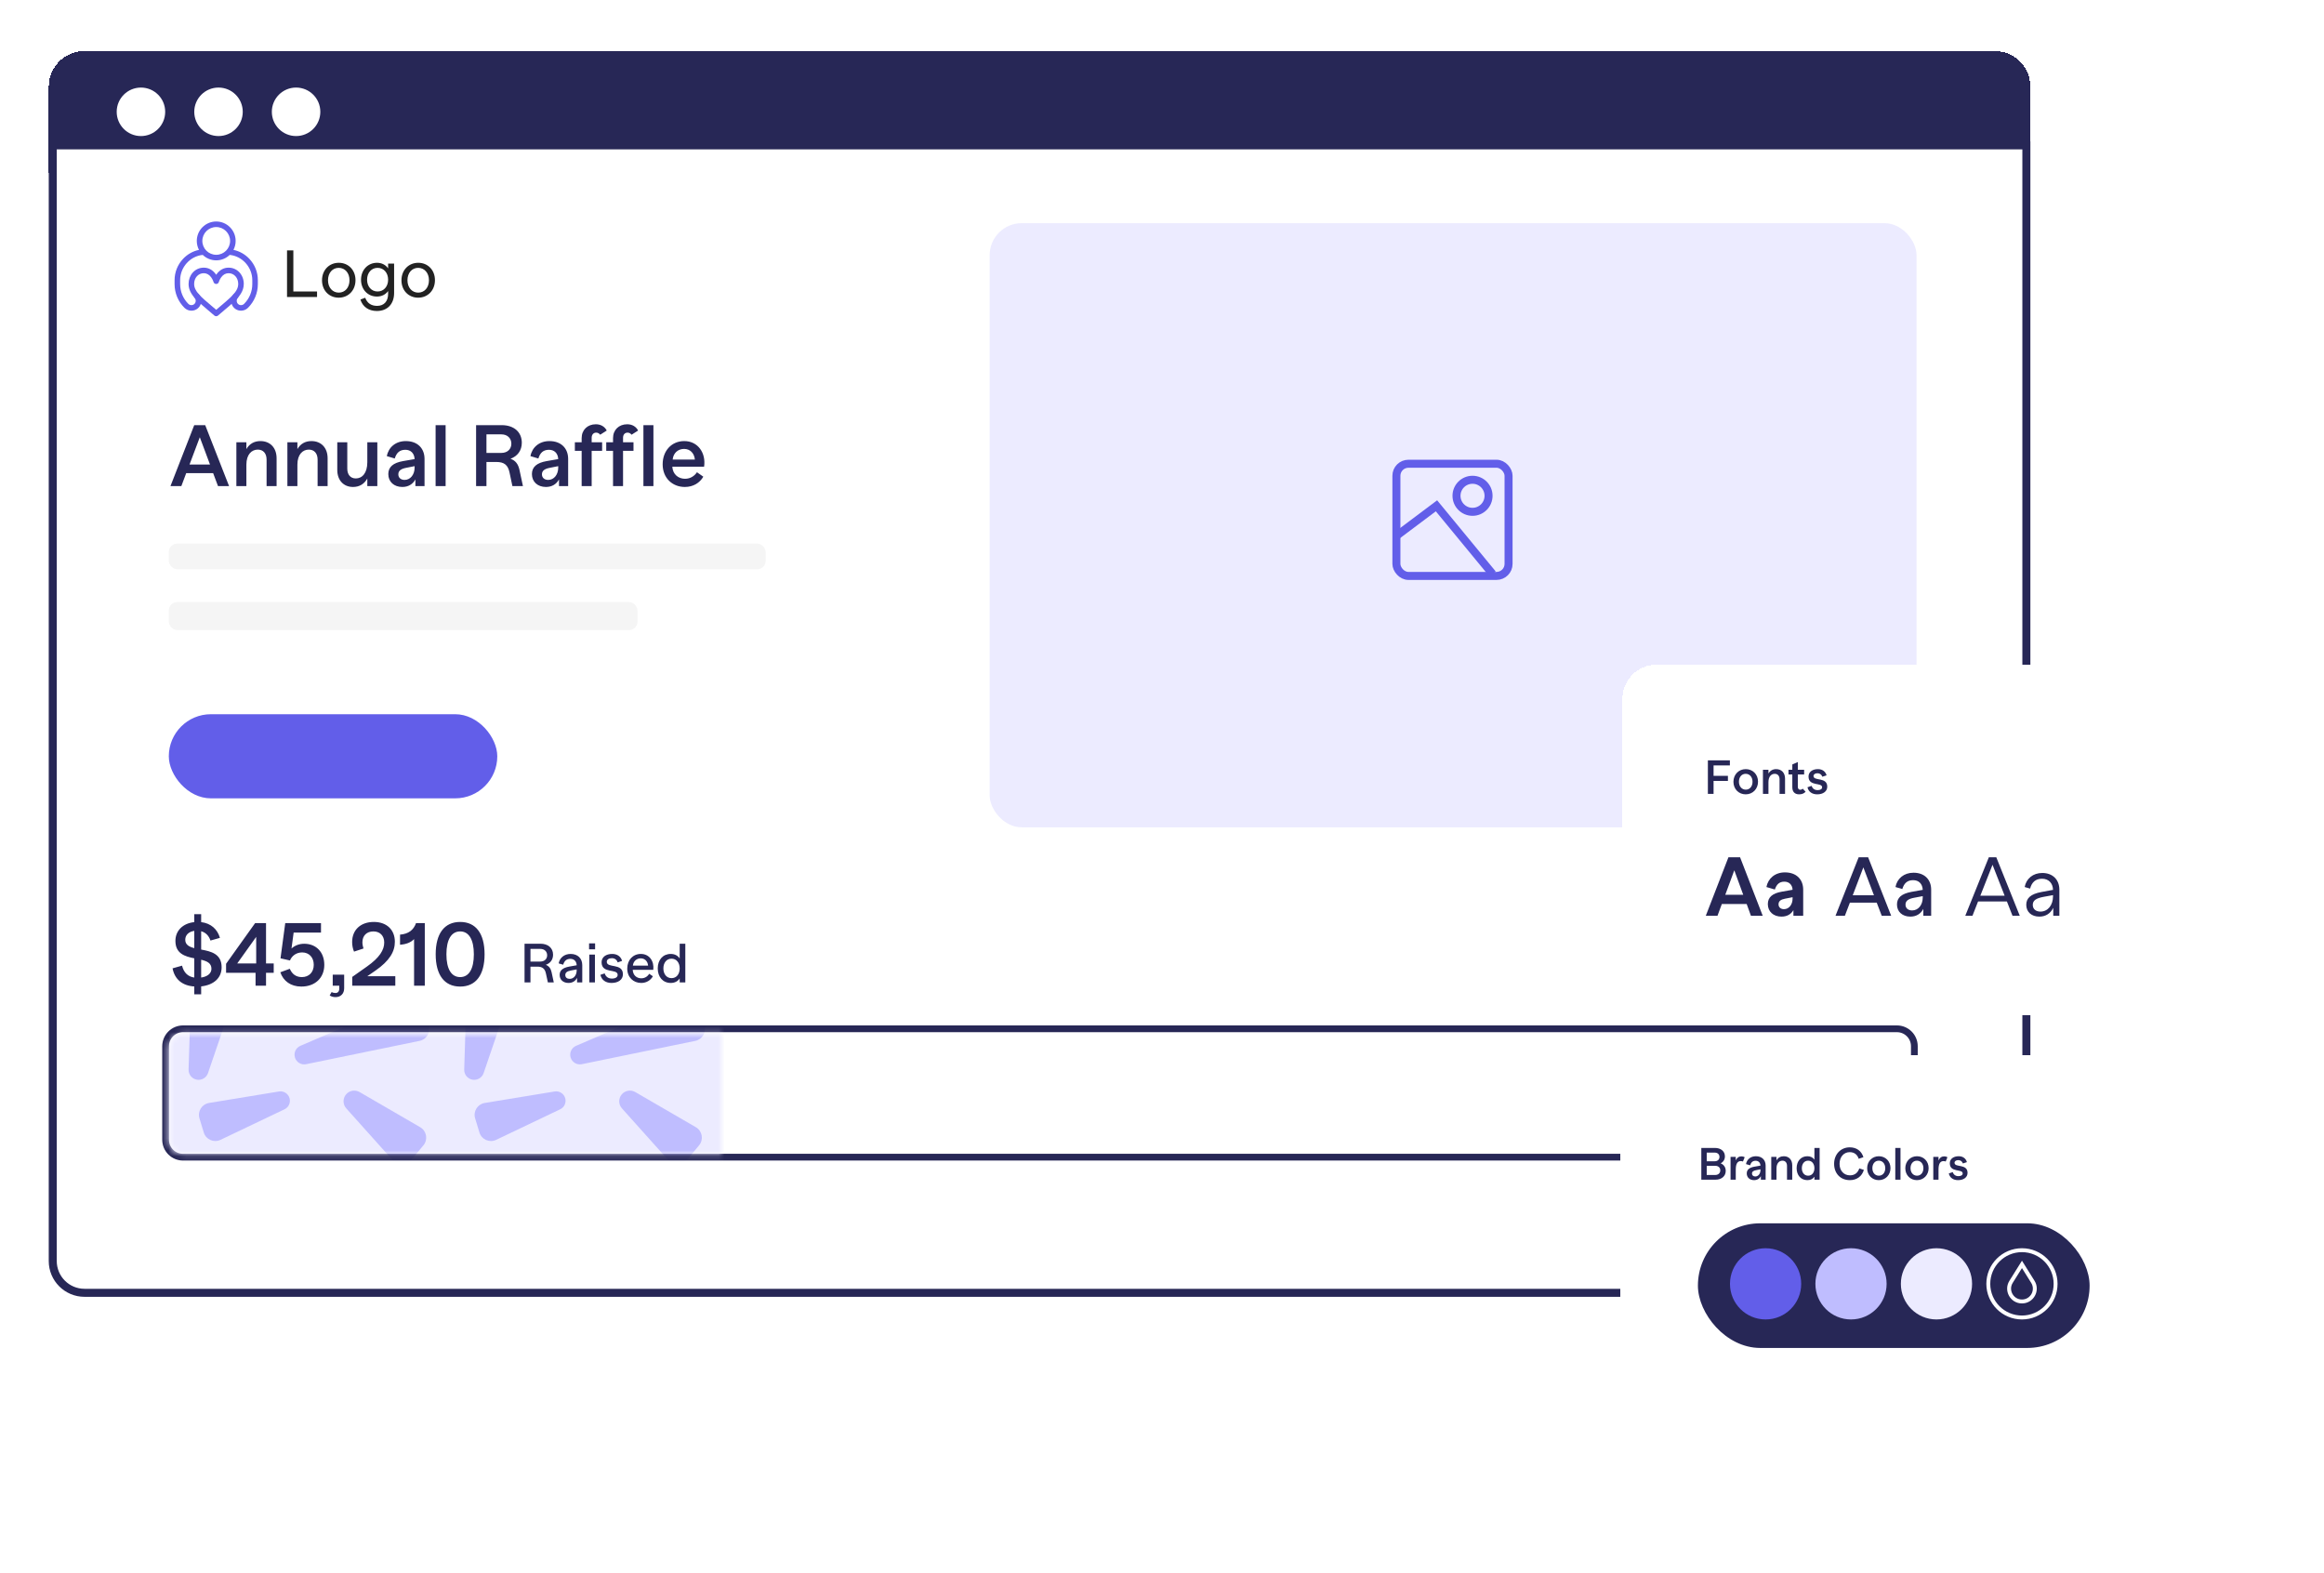 <?xml version="1.0" encoding="UTF-8"?> <svg xmlns="http://www.w3.org/2000/svg" width="393" height="266" viewBox="0 0 393 266" fill="none"><g filter="url(#filter0_d_8757_76698)"><path d="M8.242 9.387C8.242 6.046 10.95 3.338 14.291 3.338H337.298C340.638 3.338 343.346 6.046 343.346 9.387V23.904H8.242V9.387Z" fill="#272756" shape-rendering="crispEdges"></path><circle cx="23.834" cy="13.621" r="4.1" fill="white"></circle><circle cx="36.951" cy="13.62" r="4.1" fill="white"></circle><circle cx="50.069" cy="13.62" r="4.1" fill="white"></circle></g><path d="M8.92 24.582H342.669V213.232C342.669 216.199 340.264 218.604 337.298 218.604H14.291C11.325 218.604 8.92 216.199 8.92 213.232V24.582Z" fill="white"></path><path d="M49.607 42.342H48.538V50.223H53.615V49.288H49.607V42.342ZM57.28 50.335C58.912 50.335 60.117 49.097 60.117 47.374C60.117 45.652 58.912 44.436 57.291 44.436C55.658 44.436 54.454 45.674 54.454 47.397C54.454 49.119 55.658 50.335 57.28 50.335ZM57.291 49.48C56.233 49.48 55.467 48.624 55.467 47.386C55.467 46.147 56.221 45.291 57.28 45.291C58.338 45.291 59.103 46.147 59.103 47.386C59.103 48.624 58.349 49.48 57.291 49.48ZM65.633 45.382C65.216 44.785 64.563 44.436 63.753 44.436C62.21 44.436 61.051 45.641 61.051 47.307C61.051 48.95 62.199 50.144 63.73 50.144C64.563 50.144 65.216 49.795 65.633 49.209V49.671C65.633 50.966 64.935 51.72 63.764 51.72C62.751 51.72 62.087 51.236 61.76 50.346L60.949 50.651C61.321 51.866 62.334 52.587 63.73 52.587C65.52 52.587 66.646 51.405 66.646 49.536V44.571H65.633V45.382ZM63.854 49.288C62.807 49.288 62.075 48.455 62.075 47.295C62.075 46.125 62.807 45.291 63.854 45.291C64.89 45.291 65.633 46.125 65.633 47.295C65.633 48.455 64.89 49.288 63.854 49.288ZM70.715 50.335C72.347 50.335 73.552 49.097 73.552 47.374C73.552 45.652 72.347 44.436 70.726 44.436C69.094 44.436 67.889 45.674 67.889 47.397C67.889 49.119 69.094 50.335 70.715 50.335ZM70.726 49.48C69.668 49.48 68.902 48.624 68.902 47.386C68.902 46.147 69.656 45.291 70.715 45.291C71.773 45.291 72.539 46.147 72.539 47.386C72.539 48.624 71.784 49.48 70.726 49.48Z" fill="#222222"></path><g clip-path="url(#clip0_8757_76698)"><path d="M42.173 43.772C41.435 42.988 40.499 42.464 39.479 42.252C39.715 41.798 39.849 41.283 39.849 40.738C39.849 38.926 38.375 37.452 36.564 37.452C34.752 37.452 33.278 38.926 33.278 40.738C33.278 41.283 33.412 41.798 33.649 42.252C32.629 42.464 31.692 42.988 30.955 43.772C30.032 44.753 29.523 46.031 29.523 47.371V48.033C29.523 49.547 30.113 50.972 31.185 52.043C31.502 52.36 31.922 52.534 32.37 52.534C33.032 52.534 33.613 52.163 33.885 51.566C34.166 50.951 34.062 50.247 33.613 49.729C33.443 49.533 33.146 49.512 32.95 49.681C32.755 49.851 32.733 50.148 32.903 50.344C33.149 50.627 33.13 50.96 33.031 51.177C32.911 51.439 32.664 51.595 32.37 51.595C32.173 51.595 31.988 51.519 31.848 51.379C30.954 50.485 30.462 49.297 30.462 48.033V47.371C30.462 45.181 32.16 43.309 34.286 43.103C34.877 43.673 35.68 44.023 36.564 44.023C37.447 44.023 38.25 43.673 38.841 43.103C40.968 43.309 42.665 45.181 42.665 47.371V48.033C42.665 49.297 42.173 50.485 41.279 51.379C41.14 51.519 40.954 51.595 40.757 51.595C40.334 51.595 40.155 51.303 40.098 51.178C39.998 50.961 39.98 50.627 40.226 50.343C40.396 50.147 40.375 49.851 40.179 49.681C39.983 49.511 39.687 49.532 39.517 49.728C39.067 50.247 38.963 50.952 39.244 51.568C39.516 52.164 40.096 52.534 40.757 52.534C41.205 52.534 41.626 52.36 41.943 52.043C43.014 50.972 43.604 49.547 43.604 48.033V47.371C43.604 46.031 43.096 44.753 42.173 43.772ZM34.217 40.738C34.217 39.444 35.27 38.391 36.564 38.391C37.858 38.391 38.91 39.444 38.91 40.738C38.91 42.032 37.858 43.084 36.564 43.084C35.27 43.084 34.217 42.032 34.217 40.738Z" fill="#625EE9"></path><path d="M36.557 53.472C36.447 53.472 36.338 53.434 36.25 53.358C35.87 53.028 35.511 52.726 35.165 52.434C34.227 51.642 33.416 50.958 32.849 50.29C32.195 49.52 31.891 48.794 31.891 48.006C31.891 47.281 32.14 46.601 32.593 46.092C33.071 45.555 33.733 45.259 34.459 45.259C35.269 45.259 35.97 45.641 36.488 46.364C36.512 46.398 36.535 46.432 36.557 46.465C36.579 46.432 36.602 46.398 36.627 46.364C37.144 45.641 37.846 45.259 38.656 45.259C39.381 45.259 40.044 45.555 40.522 46.092C40.974 46.601 41.224 47.281 41.224 48.006C41.224 49.263 40.437 50.188 39.588 50.999C39.122 51.444 38.579 51.903 37.949 52.434C37.603 52.726 37.245 53.028 36.865 53.358C36.776 53.434 36.667 53.472 36.557 53.472ZM34.459 46.197C33.53 46.197 32.83 46.975 32.83 48.006C32.83 49.234 33.937 50.168 35.771 51.717C36.025 51.931 36.285 52.151 36.557 52.384C36.829 52.151 37.09 51.931 37.344 51.717C37.961 51.195 38.495 50.745 38.939 50.32C39.908 49.395 40.285 48.747 40.285 48.006C40.285 46.975 39.585 46.197 38.656 46.197C38.162 46.197 37.741 46.431 37.405 46.89C37.125 47.273 37.01 47.67 37.009 47.674C36.953 47.877 36.768 48.017 36.557 48.017C36.346 48.017 36.161 47.875 36.105 47.672C36.104 47.67 35.989 47.273 35.71 46.89C35.373 46.431 34.953 46.197 34.459 46.197Z" fill="#625EE9"></path></g><path d="M38.736 82.194L34.702 71.888H32.846L28.827 82.194H30.667L31.492 80H36.041L36.866 82.194H38.736ZM33.789 73.934L35.511 78.543H32.051L33.789 73.934ZM44.036 74.582C43.005 74.582 42.18 75.038 41.665 75.937V74.788H39.972V82.194H41.665V78.572C41.665 76.835 42.563 76.025 43.594 76.025C44.522 76.025 45.081 76.673 45.081 77.718V82.194H46.774V77.497C46.774 75.701 45.67 74.582 44.036 74.582ZM52.663 74.582C51.632 74.582 50.808 75.038 50.292 75.937V74.788H48.599V82.194H50.292V78.572C50.292 76.835 51.191 76.025 52.221 76.025C53.149 76.025 53.709 76.673 53.709 77.718V82.194H55.402V77.497C55.402 75.701 54.297 74.582 52.663 74.582ZM62.115 78.16C62.115 80.015 61.232 80.899 60.171 80.899C59.258 80.899 58.728 80.251 58.728 79.249V74.788H57.035V79.456C57.035 81.237 58.125 82.342 59.7 82.342C60.775 82.342 61.6 81.841 62.115 80.913V82.194H63.808V74.788H62.115V78.16ZM68.625 74.582C66.917 74.582 65.695 75.627 65.415 77.129L66.755 77.527C67.049 76.57 67.579 76.054 68.551 76.054C69.464 76.054 70.068 76.658 70.112 77.63L68.154 77.969C66.475 78.263 65.665 78.97 65.665 80.162C65.665 81.473 66.637 82.342 68.036 82.342C69.037 82.342 69.803 81.885 70.245 81.061V82.194H71.791V77.6C71.791 75.804 70.598 74.582 68.625 74.582ZM68.419 81.149C67.8 81.149 67.359 80.796 67.359 80.207C67.359 79.573 67.844 79.264 68.698 79.102L70.112 78.823V79.073C70.112 80.251 69.405 81.149 68.419 81.149ZM75.356 82.194V71.888L73.663 71.888V82.194H75.356ZM87.842 79.441C87.621 78.44 87.15 77.865 86.326 77.571C87.518 77.144 88.24 76.172 88.24 74.862C88.24 73.051 86.9 71.888 84.838 71.888H80.51V82.194H82.262V78.116H83.94C85.251 78.116 85.899 78.616 86.164 79.897L86.65 82.194H88.431L87.842 79.441ZM82.262 73.448H84.794C85.81 73.448 86.473 74.111 86.473 75.024C86.473 75.937 85.81 76.585 84.78 76.585H82.262V73.448ZM92.911 74.582C91.203 74.582 89.981 75.627 89.701 77.129L91.041 77.527C91.335 76.57 91.866 76.054 92.837 76.054C93.75 76.054 94.354 76.658 94.398 77.63L92.44 77.969C90.761 78.263 89.951 78.97 89.951 80.162C89.951 81.473 90.923 82.342 92.322 82.342C93.323 82.342 94.089 81.885 94.531 81.061V82.194H96.077V77.6C96.077 75.804 94.884 74.582 92.911 74.582ZM92.705 81.149C92.086 81.149 91.645 80.796 91.645 80.207C91.645 79.573 92.131 79.264 92.985 79.102L94.398 78.823V79.073C94.398 80.251 93.691 81.149 92.705 81.149ZM100.054 74.022C100.054 73.492 100.364 73.154 100.82 73.154C101.1 73.154 101.321 73.286 101.497 73.507L102.602 72.8C102.248 72.123 101.586 71.74 100.761 71.74C99.348 71.74 98.361 72.697 98.361 74.081V74.788H97.213V76.231H98.361V82.194H100.054V76.231H101.821V74.788H100.054V74.022ZM105.36 74.022C105.36 73.492 105.669 73.154 106.126 73.154C106.406 73.154 106.627 73.286 106.803 73.507L107.908 72.8C107.554 72.123 106.892 71.74 106.067 71.74C104.654 71.74 103.667 72.697 103.667 74.081V74.788H102.519V76.231H103.667V82.194H105.36V76.231H107.127V74.788H105.36V74.022ZM110.498 82.194V71.888H108.805V82.194H110.498ZM115.71 74.582C113.59 74.582 112.059 76.202 112.059 78.513C112.059 80.854 113.723 82.342 115.813 82.342C117.227 82.342 118.331 81.65 118.935 80.604L117.86 79.853C117.418 80.516 116.712 80.957 115.843 80.957C114.724 80.957 113.767 80.221 113.693 78.911H119.067C119.406 76.614 118.037 74.582 115.71 74.582ZM115.681 75.907C116.697 75.907 117.404 76.629 117.507 77.704H113.752C113.855 76.614 114.65 75.907 115.681 75.907Z" fill="#272756"></path><rect x="28.547" y="91.918" width="100.932" height="4.341" rx="1.425" fill="#F5F5F5"></rect><rect x="28.547" y="101.801" width="79.255" height="4.742" rx="1.425" fill="#F5F5F5"></rect><rect x="28.547" y="120.768" width="55.546" height="14.225" rx="7.113" fill="#625EE9"></rect><rect x="167.359" y="37.734" width="156.738" height="102.16" rx="5.419" fill="#ECEBFF"></rect><rect x="236.138" y="78.416" width="18.967" height="18.967" rx="2.032" stroke="#625EE9" stroke-width="1.355"></rect><path d="M236.141 90.609L242.915 85.528L252.398 97.044" stroke="#625EE9" stroke-width="1.355"></path><circle cx="249.012" cy="83.835" r="2.71" stroke="#625EE9" stroke-width="1.355"></circle><path d="M37.479 163.557C37.479 161.274 35.665 160.866 34.018 160.564V157.466C34.804 157.677 35.333 158.252 35.59 159.038L37.192 158.584C36.769 157.133 35.68 156.121 34.018 155.924V154.579H32.854V155.924C30.95 156.121 29.665 157.345 29.665 159.098C29.665 161.259 31.282 161.728 32.854 162.045V165.295C31.781 165.143 31.086 164.478 30.784 163.284L29.182 163.738C29.529 165.567 30.799 166.67 32.854 166.806V168.136H34.018V166.791C36.104 166.564 37.479 165.4 37.479 163.557ZM31.328 158.902C31.328 158.131 31.887 157.541 32.854 157.405V160.322C31.978 160.096 31.328 159.748 31.328 158.902ZM34.018 162.287C35 162.514 35.756 162.861 35.756 163.813C35.756 164.599 35.076 165.143 34.018 165.295V162.287ZM44.987 162.907V156.09H43.143L38.231 162.967V164.494H43.218V166.67H44.987V164.494H46.286V162.907H44.987ZM43.324 162.907H40.12L43.324 158.418V162.907ZM51.441 159.582C50.594 159.582 49.838 159.884 49.294 160.383L49.657 157.693H54.282V156.09H48.236L47.435 162.045L49.037 162.408C49.325 161.682 50.05 161.048 51.093 161.048C52.272 161.048 53.058 161.894 53.058 163.148C53.058 164.388 52.257 165.219 51.047 165.219C50.035 165.219 49.385 164.69 49.007 163.813L47.405 164.403C47.904 165.884 49.173 166.821 50.957 166.821C53.284 166.821 54.841 165.355 54.841 163.148C54.841 161.017 53.481 159.582 51.441 159.582ZM56.266 166.67H57.369V167.214C57.369 167.622 57.128 167.909 56.75 167.909C56.508 167.909 56.281 167.864 56.085 167.743L55.752 168.317C56.024 168.514 56.357 168.604 56.75 168.604C57.626 168.604 58.201 168.015 58.201 167.108V164.811H56.266V166.67ZM63.478 164.131C65.896 162.453 66.773 160.897 66.773 159.249C66.773 157.209 65.382 155.894 63.221 155.894C60.999 155.894 59.548 157.224 59.548 159.295C59.548 159.884 59.669 160.428 59.866 160.912L61.468 160.383C61.362 160.065 61.286 159.687 61.286 159.34C61.286 158.206 62.012 157.496 63.145 157.496C64.249 157.496 64.974 158.221 64.974 159.37C64.974 160.625 64.188 161.924 62.072 163.421L59.564 165.189V166.67H66.848V165.068H62.118L63.478 164.131ZM70.354 156.09C69.916 157.3 69.055 157.919 67.649 158.04V159.748C68.692 159.672 69.463 159.37 70.022 158.796V166.67H71.835V156.09H70.354ZM77.818 166.821C80.463 166.821 81.944 164.871 81.944 161.365C81.944 157.844 80.463 155.894 77.818 155.894C75.158 155.894 73.677 157.844 73.677 161.365C73.677 164.871 75.158 166.821 77.818 166.821ZM77.818 165.219C76.322 165.219 75.491 163.844 75.491 161.365C75.491 158.886 76.322 157.496 77.818 157.496C79.299 157.496 80.131 158.886 80.131 161.365C80.131 163.844 79.299 165.219 77.818 165.219Z" fill="#272756"></path><path d="M93.274 164.386C93.133 163.742 92.825 163.349 92.292 163.144C93.068 162.882 93.526 162.265 93.526 161.433C93.526 160.303 92.685 159.574 91.386 159.574H88.704V166.115H89.704V163.452H90.881C91.713 163.452 92.143 163.788 92.32 164.611L92.647 166.115H93.647L93.274 164.386ZM89.704 160.452H91.367C92.068 160.452 92.526 160.891 92.526 161.527C92.526 162.162 92.068 162.592 91.358 162.592H89.704V160.452ZM96.492 161.303C95.426 161.303 94.651 161.947 94.473 162.901L95.24 163.125C95.426 162.489 95.791 162.134 96.445 162.134C97.081 162.134 97.492 162.545 97.52 163.218L96.258 163.443C95.146 163.648 94.641 164.097 94.641 164.854C94.641 165.676 95.249 166.209 96.137 166.209C96.8 166.209 97.295 165.9 97.585 165.349V166.115H98.464V163.2C98.464 162.06 97.707 161.303 96.492 161.303ZM96.333 165.517C95.903 165.517 95.595 165.284 95.595 164.872C95.595 164.433 95.922 164.218 96.585 164.097L97.52 163.919V164.069C97.52 164.91 97.024 165.517 96.333 165.517ZM100.634 160.527V159.518H99.615V160.527H100.634ZM100.606 166.115V161.415H99.653V166.115H100.606ZM103.413 166.209C104.553 166.209 105.338 165.639 105.338 164.751C105.338 162.779 102.609 163.779 102.609 162.63C102.609 162.265 102.945 162.022 103.459 162.022C103.973 162.022 104.31 162.302 104.459 162.732L105.198 162.48C105.001 161.76 104.394 161.303 103.534 161.303C102.469 161.303 101.731 161.835 101.731 162.714C101.731 164.713 104.45 163.732 104.45 164.844C104.45 165.227 104.076 165.47 103.478 165.47C102.843 165.47 102.422 165.134 102.254 164.592L101.534 164.835C101.731 165.713 102.431 166.209 103.413 166.209ZM108.371 161.303C107.034 161.303 106.072 162.321 106.072 163.779C106.072 165.265 107.118 166.209 108.427 166.209C109.333 166.209 110.025 165.751 110.408 165.078L109.782 164.657C109.501 165.125 109.034 165.424 108.445 165.424C107.688 165.424 107.044 164.928 106.997 163.994H110.473C110.651 162.536 109.819 161.303 108.371 161.303ZM108.352 162.05C109.053 162.05 109.529 162.545 109.595 163.274H107.025C107.1 162.536 107.651 162.05 108.352 162.05ZM114.938 162.069C114.62 161.583 114.106 161.303 113.424 161.303C112.097 161.303 111.228 162.312 111.228 163.751C111.228 165.199 112.097 166.209 113.424 166.209C114.115 166.209 114.62 165.928 114.938 165.442V166.115H115.891V159.574H114.938V162.069ZM113.564 165.396C112.732 165.396 112.181 164.723 112.181 163.751C112.181 162.779 112.732 162.106 113.564 162.106C114.396 162.106 114.938 162.779 114.938 163.751C114.938 164.723 114.396 165.396 113.564 165.396Z" fill="#272756"></path><path d="M30.954 173.962C29.326 173.962 28.007 175.282 28.007 176.909L28.007 192.723C28.007 194.351 29.326 195.67 30.954 195.67L320.78 195.67C322.407 195.67 323.727 194.351 323.727 192.723L323.727 176.909C323.727 175.281 322.407 173.962 320.78 173.962L30.954 173.962Z" fill="white" stroke="#272756" stroke-width="1.142"></path><mask id="mask0_8757_76698" style="mask-type:alpha" maskUnits="userSpaceOnUse" x="28" y="174" width="95" height="22"><path d="M28.547 177.194C28.547 175.882 29.611 174.818 30.923 174.818L122.027 174.818L122.027 195.14H30.923C29.611 195.14 28.547 194.076 28.547 192.764L28.547 177.194Z" fill="#0F712B"></path></mask><g mask="url(#mask0_8757_76698)"><rect x="11.406" y="133.814" width="144.918" height="81.626" fill="#ECEBFF"></rect><path d="M32.267 168.916L31.89 180.849C31.863 181.685 32.453 182.414 33.275 182.564C34.098 182.714 34.906 182.239 35.176 181.448L39.022 170.17C39.421 168.999 38.691 167.745 37.476 167.513L34.682 166.981C33.453 166.747 32.307 167.666 32.267 168.916Z" fill="#BFBDFF"></path><path d="M68.822 169.096L50.798 176.841C50.027 177.172 49.632 178.033 49.883 178.834C50.134 179.635 50.951 180.115 51.773 179.946L70.963 176.002C72.137 175.76 72.85 174.56 72.5 173.413L71.572 170.371C71.218 169.212 69.936 168.617 68.822 169.096Z" fill="#BFBDFF"></path><path d="M78.876 168.916L78.499 180.849C78.472 181.685 79.062 182.414 79.885 182.564C80.707 182.714 81.515 182.239 81.785 181.448L85.631 170.17C86.03 168.999 85.301 167.745 84.085 167.513L81.291 166.981C80.063 166.747 78.916 167.666 78.876 168.916Z" fill="#BFBDFF"></path><path d="M71.057 190.602L60.806 184.656C60.039 184.211 59.062 184.39 58.502 185.078C57.941 185.767 57.965 186.761 58.558 187.423L66.45 196.228C67.28 197.155 68.74 197.126 69.533 196.167L71.605 193.661C72.406 192.691 72.145 191.234 71.057 190.602Z" fill="#BFBDFF"></path><path d="M37.282 192.739L48.117 187.57C48.833 187.229 49.189 186.412 48.95 185.655C48.713 184.899 47.956 184.433 47.174 184.562L35.347 186.503C34.132 186.702 33.37 187.928 33.73 189.106L34.459 191.497C34.823 192.687 36.159 193.275 37.282 192.739Z" fill="#BFBDFF"></path><path d="M115.439 169.096L97.415 176.841C96.644 177.172 96.249 178.033 96.5 178.834C96.752 179.635 97.568 180.115 98.39 179.946L117.58 176.002C118.754 175.76 119.467 174.56 119.117 173.413L118.189 170.371C117.835 169.212 116.553 168.617 115.439 169.096Z" fill="#BFBDFF"></path><path d="M117.674 190.602L107.424 184.656C106.656 184.211 105.679 184.39 105.119 185.078C104.559 185.767 104.582 186.761 105.175 187.423L113.067 196.228C113.897 197.155 115.357 197.126 116.15 196.167L118.222 193.661C119.023 192.691 118.762 191.234 117.674 190.602Z" fill="#BFBDFF"></path><path d="M83.899 192.739L94.734 187.57C95.45 187.229 95.806 186.412 95.568 185.655C95.33 184.899 94.573 184.433 93.791 184.562L81.964 186.503C80.749 186.702 79.988 187.928 80.347 189.106L81.077 191.497C81.44 192.687 82.776 193.275 83.899 192.739Z" fill="#BFBDFF"></path></g><path d="M8.92 24.582H342.669V213.232C342.669 216.199 340.264 218.604 337.298 218.604H14.291C11.325 218.604 8.92 216.199 8.92 213.232V24.582Z" stroke="#272756" stroke-width="1.355"></path><g filter="url(#filter1_d_8757_76698)"><rect x="267.438" y="98.547" width="92.56" height="59.305" rx="5.768" fill="white" shape-rendering="crispEdges"></rect><path d="M285.61 114.729H281.888V120.393H282.851V118.208H285.278V117.351H282.851V115.587H285.61V114.729ZM288.282 120.473C289.479 120.473 290.369 119.559 290.369 118.33C290.369 117.1 289.479 116.21 288.298 116.21C287.101 116.21 286.211 117.124 286.211 118.354C286.211 119.584 287.101 120.473 288.282 120.473ZM288.298 119.681C287.627 119.681 287.141 119.139 287.141 118.338C287.141 117.545 287.61 117.003 288.282 117.003C288.953 117.003 289.439 117.545 289.439 118.346C289.439 119.139 288.97 119.681 288.298 119.681ZM293.434 116.21C292.868 116.21 292.415 116.461 292.132 116.954V116.323H291.201V120.393H292.132V118.402C292.132 117.448 292.625 117.003 293.192 117.003C293.701 117.003 294.009 117.359 294.009 117.933V120.393H294.939V117.812C294.939 116.825 294.332 116.21 293.434 116.21ZM297.932 119.519C297.819 119.624 297.681 119.697 297.503 119.697C297.244 119.697 297.099 119.511 297.099 119.179V117.116H298.167V116.323H297.099V115.012L296.168 115.417V116.323H295.521V117.116H296.168V119.276C296.168 120.045 296.581 120.473 297.325 120.473C297.827 120.473 298.183 120.295 298.417 120.029L297.932 119.519ZM300.383 120.473C301.378 120.473 302.074 119.972 302.074 119.179C302.074 117.48 299.752 118.289 299.752 117.375C299.752 117.092 300.027 116.906 300.423 116.906C300.844 116.906 301.119 117.148 301.248 117.496L301.96 117.262C301.79 116.622 301.256 116.21 300.496 116.21C299.566 116.21 298.91 116.687 298.91 117.464C298.91 119.195 301.208 118.402 301.208 119.284C301.208 119.575 300.917 119.762 300.447 119.762C299.922 119.762 299.574 119.486 299.436 119.041L298.732 119.276C298.902 120.045 299.517 120.473 300.383 120.473Z" fill="#272756"></path><path d="M291.163 141.008L287.332 131.112H285.367L281.536 141.008H283.515L284.25 139.015H288.449L289.17 141.008H291.163ZM286.356 133.317L287.869 137.459H284.83L286.356 133.317ZM294.912 133.671C293.243 133.671 292.07 134.689 291.787 136.145L293.215 136.569C293.498 135.706 293.964 135.24 294.827 135.24C295.633 135.24 296.17 135.777 296.212 136.611L294.374 136.936C292.819 137.205 292.028 137.869 292.028 139.029C292.028 140.287 292.961 141.149 294.332 141.149C295.251 141.149 295.944 140.767 296.354 140.047V141.008H298.008V136.597C298.008 134.858 296.863 133.671 294.912 133.671ZM294.756 139.891C294.219 139.891 293.837 139.58 293.837 139.071C293.837 138.506 294.261 138.251 294.912 138.124L296.212 137.869V138.11C296.212 139.099 295.618 139.891 294.756 139.891Z" fill="#272756"></path><path d="M312.887 141.008L308.985 131.112H307.388L303.472 141.008H305.055L305.903 138.788H310.441L311.289 141.008H312.887ZM308.179 132.823L309.975 137.544H306.384L308.179 132.823ZM316.667 133.727C315.055 133.727 313.882 134.703 313.613 136.145L314.772 136.484C315.055 135.523 315.606 134.985 316.596 134.985C317.557 134.985 318.179 135.608 318.222 136.625L316.313 136.965C314.631 137.276 313.867 137.954 313.867 139.099C313.867 140.343 314.786 141.149 316.129 141.149C317.133 141.149 317.882 140.683 318.321 139.849V141.008H319.649V136.597C319.649 134.872 318.504 133.727 316.667 133.727ZM316.426 140.103C315.776 140.103 315.309 139.75 315.309 139.128C315.309 138.463 315.804 138.138 316.808 137.954L318.222 137.686V137.912C318.222 139.184 317.472 140.103 316.426 140.103Z" fill="#272756"></path><path d="M334.633 141.008L330.66 131.112H329.402L325.416 141.008H326.631L327.578 138.59H332.456L333.403 141.008H334.633ZM330.024 132.384L332.074 137.615H327.96L330.024 132.384ZM338.443 133.77C336.874 133.77 335.729 134.717 335.46 136.145L336.379 136.413C336.662 135.339 337.298 134.745 338.401 134.745C339.489 134.745 340.224 135.466 340.253 136.625L338.273 136.993C336.464 137.332 335.729 138.039 335.729 139.156C335.729 140.386 336.648 141.149 337.934 141.149C339.023 141.149 339.828 140.612 340.295 139.665V141.008H341.327V136.597C341.327 134.887 340.182 133.77 338.443 133.77ZM338.132 140.301C337.383 140.301 336.831 139.905 336.831 139.17C336.831 138.421 337.383 138.039 338.697 137.799L340.253 137.516V137.714C340.253 139.241 339.362 140.301 338.132 140.301Z" fill="#272756"></path></g><g filter="url(#filter2_d_8757_76698)"><rect x="267.438" y="165.223" width="92.492" height="62.706" rx="5.47" fill="white" shape-rendering="crispEdges"></rect><path d="M284.406 183.58C284.859 183.35 285.127 182.943 285.127 182.406C285.127 181.547 284.445 180.979 283.424 180.979H281.138V186.35H283.524C284.567 186.35 285.265 185.751 285.265 184.861C285.265 184.255 284.943 183.802 284.406 183.58ZM284.207 182.498C284.207 182.943 283.892 183.235 283.393 183.235H282.051V181.769H283.393C283.892 181.769 284.207 182.061 284.207 182.498ZM282.051 185.552V184.002H283.478C284.007 184.002 284.345 184.301 284.345 184.769C284.345 185.237 284.007 185.552 283.486 185.552H282.051ZM287.93 182.406C287.523 182.406 287.178 182.606 286.963 183.097V182.491H286.081V186.35H286.963V184.639C286.963 183.618 287.278 183.204 287.823 183.204C287.968 183.204 288.083 183.235 288.175 183.281L288.475 182.552C288.329 182.46 288.145 182.406 287.93 182.406ZM290.364 182.383C289.474 182.383 288.838 182.928 288.692 183.71L289.39 183.918C289.543 183.419 289.82 183.15 290.326 183.15C290.802 183.15 291.116 183.465 291.139 183.971L290.119 184.148C289.244 184.301 288.822 184.669 288.822 185.291C288.822 185.974 289.329 186.426 290.057 186.426C290.579 186.426 290.978 186.188 291.208 185.759V186.35H292.014V183.956C292.014 183.02 291.392 182.383 290.364 182.383ZM290.257 185.805C289.935 185.805 289.705 185.621 289.705 185.314C289.705 184.984 289.958 184.823 290.403 184.738L291.139 184.593V184.723C291.139 185.337 290.771 185.805 290.257 185.805ZM295.084 182.383C294.547 182.383 294.117 182.621 293.849 183.089V182.491H292.966V186.35H293.849V184.462C293.849 183.557 294.317 183.135 294.854 183.135C295.337 183.135 295.629 183.473 295.629 184.017V186.35H296.511V183.902C296.511 182.966 295.935 182.383 295.084 182.383ZM300.262 182.966C300.009 182.59 299.61 182.383 299.073 182.383C297.976 182.383 297.255 183.219 297.255 184.409C297.255 185.598 297.976 186.426 299.073 186.426C299.617 186.426 300.009 186.219 300.262 185.843V186.35H301.144V180.979H300.262V182.966ZM299.203 185.674C298.566 185.674 298.137 185.153 298.137 184.409C298.137 183.657 298.566 183.135 299.203 183.135C299.84 183.135 300.262 183.657 300.262 184.409C300.262 185.153 299.84 185.674 299.203 185.674ZM306.256 186.426C307.438 186.426 308.312 185.767 308.627 184.692L307.852 184.439C307.606 185.191 307.062 185.613 306.279 185.613C305.22 185.613 304.514 184.808 304.514 183.672C304.514 182.498 305.243 181.693 306.225 181.693C306.985 181.693 307.507 182.076 307.752 182.813L308.55 182.544C308.22 181.478 307.376 180.879 306.233 180.879C304.729 180.879 303.594 182.038 303.594 183.664C303.594 185.291 304.66 186.426 306.256 186.426ZM311.146 186.426C312.282 186.426 313.126 185.559 313.126 184.393C313.126 183.227 312.282 182.383 311.162 182.383C310.026 182.383 309.182 183.25 309.182 184.416C309.182 185.582 310.026 186.426 311.146 186.426ZM311.162 185.674C310.525 185.674 310.064 185.16 310.064 184.401C310.064 183.649 310.509 183.135 311.146 183.135C311.783 183.135 312.243 183.649 312.243 184.409C312.243 185.16 311.798 185.674 311.162 185.674ZM314.82 186.35V180.979H313.938V186.35H314.82ZM317.597 186.426C318.732 186.426 319.576 185.559 319.576 184.393C319.576 183.227 318.732 182.383 317.612 182.383C316.477 182.383 315.633 183.25 315.633 184.416C315.633 185.582 316.477 186.426 317.597 186.426ZM317.612 185.674C316.976 185.674 316.515 185.16 316.515 184.401C316.515 183.649 316.96 183.135 317.597 183.135C318.234 183.135 318.694 183.649 318.694 184.409C318.694 185.16 318.249 185.674 317.612 185.674ZM322.214 182.406C321.808 182.406 321.462 182.606 321.248 183.097V182.491H320.365V186.35H321.248V184.639C321.248 183.618 321.562 183.204 322.107 183.204C322.253 183.204 322.368 183.235 322.46 183.281L322.759 182.552C322.613 182.46 322.429 182.406 322.214 182.406ZM324.554 186.426C325.498 186.426 326.158 185.951 326.158 185.199C326.158 183.588 323.956 184.355 323.956 183.488C323.956 183.219 324.217 183.043 324.592 183.043C324.991 183.043 325.252 183.273 325.375 183.603L326.05 183.381C325.889 182.774 325.383 182.383 324.662 182.383C323.779 182.383 323.158 182.836 323.158 183.572C323.158 185.214 325.337 184.462 325.337 185.299C325.337 185.575 325.06 185.751 324.615 185.751C324.117 185.751 323.787 185.49 323.656 185.068L322.989 185.291C323.15 186.02 323.733 186.426 324.554 186.426Z" fill="#272756"></path><rect x="280.562" y="193.725" width="66.238" height="21.076" rx="10.538" fill="#272756"></rect><circle cx="292.006" cy="203.961" r="6.022" fill="#625EE9"></circle><circle cx="306.451" cy="203.961" r="6.022" fill="#BFBDFF"></circle><circle cx="320.904" cy="203.961" r="6.022" fill="#ECEBFF"></circle><circle cx="335.358" cy="203.961" r="5.69" stroke="white" stroke-width="0.662"></circle><path d="M333.518 203.619L335.36 200.672L337.202 203.619C338.106 205.065 337.066 206.942 335.36 206.942C333.654 206.942 332.614 205.065 333.518 203.619Z" fill="#272756" stroke="white" stroke-width="0.662"></path></g><defs><filter id="filter0_d_8757_76698" x="0.313" y="0.695" width="350.96" height="36.425" filterUnits="userSpaceOnUse" color-interpolation-filters="sRGB"><feFlood flood-opacity="0" result="BackgroundImageFix"></feFlood><feColorMatrix in="SourceAlpha" type="matrix" values="0 0 0 0 0 0 0 0 0 0 0 0 0 0 0 0 0 0 127 0" result="hardAlpha"></feColorMatrix><feOffset dy="5.286"></feOffset><feGaussianBlur stdDeviation="3.965"></feGaussianBlur><feComposite in2="hardAlpha" operator="out"></feComposite><feColorMatrix type="matrix" values="0 0 0 0 0 0 0 0 0 0 0 0 0 0 0 0 0 0 0.1 0"></feColorMatrix><feBlend mode="normal" in2="BackgroundImageFix" result="effect1_dropShadow_8757_76698"></feBlend><feBlend mode="normal" in="SourceGraphic" in2="effect1_dropShadow_8757_76698" result="shape"></feBlend></filter><filter id="filter1_d_8757_76698" x="248.403" y="86.434" width="144.475" height="111.218" filterUnits="userSpaceOnUse" color-interpolation-filters="sRGB"><feFlood flood-opacity="0" result="BackgroundImageFix"></feFlood><feColorMatrix in="SourceAlpha" type="matrix" values="0 0 0 0 0 0 0 0 0 0 0 0 0 0 0 0 0 0 127 0" result="hardAlpha"></feColorMatrix><feOffset dx="6.922" dy="13.843"></feOffset><feGaussianBlur stdDeviation="12.978"></feGaussianBlur><feComposite in2="hardAlpha" operator="out"></feComposite><feColorMatrix type="matrix" values="0 0 0 0 0 0 0 0 0 0 0 0 0 0 0 0 0 0 0.08 0"></feColorMatrix><feBlend mode="normal" in2="BackgroundImageFix" result="effect1_dropShadow_8757_76698"></feBlend><feBlend mode="normal" in="SourceGraphic" in2="effect1_dropShadow_8757_76698" result="shape"></feBlend></filter><filter id="filter2_d_8757_76698" x="249.387" y="153.736" width="141.72" height="111.935" filterUnits="userSpaceOnUse" color-interpolation-filters="sRGB"><feFlood flood-opacity="0" result="BackgroundImageFix"></feFlood><feColorMatrix in="SourceAlpha" type="matrix" values="0 0 0 0 0 0 0 0 0 0 0 0 0 0 0 0 0 0 127 0" result="hardAlpha"></feColorMatrix><feOffset dx="6.564" dy="13.127"></feOffset><feGaussianBlur stdDeviation="12.307"></feGaussianBlur><feComposite in2="hardAlpha" operator="out"></feComposite><feColorMatrix type="matrix" values="0 0 0 0 0 0 0 0 0 0 0 0 0 0 0 0 0 0 0.08 0"></feColorMatrix><feBlend mode="normal" in2="BackgroundImageFix" result="effect1_dropShadow_8757_76698"></feBlend><feBlend mode="normal" in="SourceGraphic" in2="effect1_dropShadow_8757_76698" result="shape"></feBlend></filter><clipPath id="clip0_8757_76698"><rect width="16.021" height="16.021" fill="white" transform="translate(28.547 37.452)"></rect></clipPath></defs></svg> 